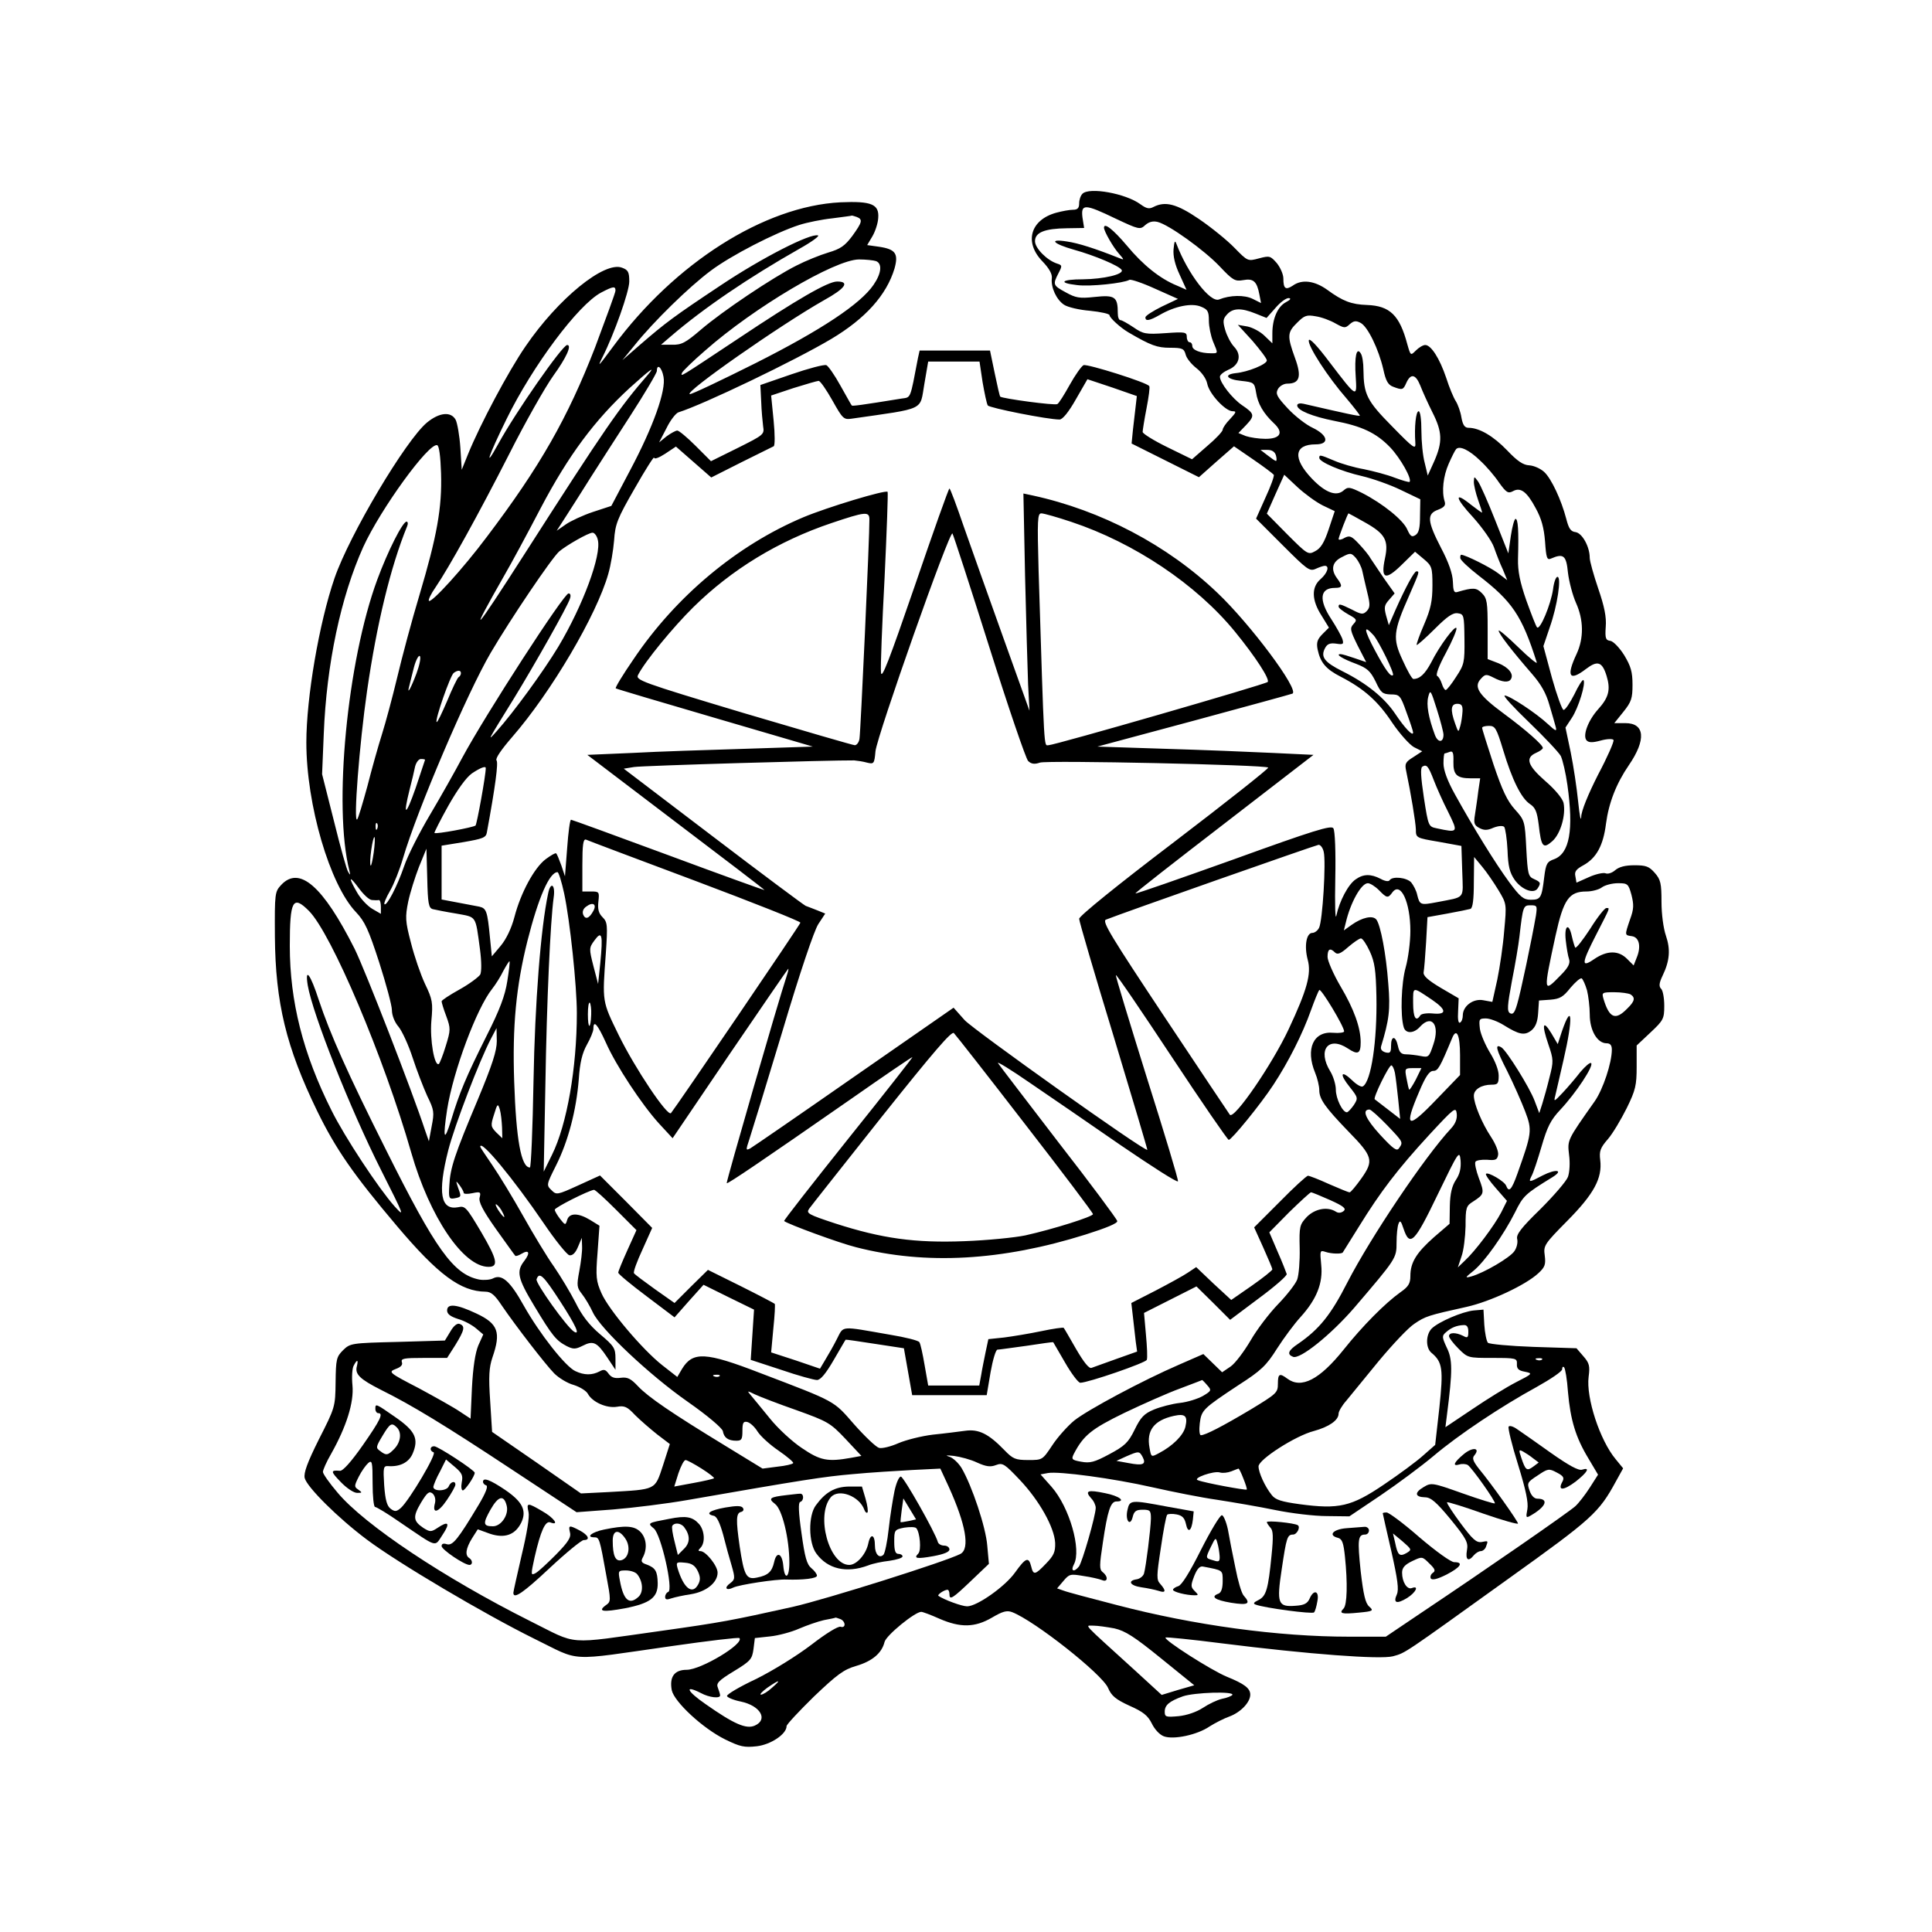 <?xml version="1.0" standalone="no"?>
<!DOCTYPE svg PUBLIC "-//W3C//DTD SVG 20010904//EN"
 "http://www.w3.org/TR/2001/REC-SVG-20010904/DTD/svg10.dtd">
<svg version="1.0" xmlns="http://www.w3.org/2000/svg"
 width="700pt" height="700pt" viewBox="0 0 700 700"
 preserveAspectRatio="xMidYMid meet">
<g transform="translate(0,700) scale(0.1,-0.1)"
fill="#000000" stroke="none">
<path d="M3922 6298 c-7 -7 -12 -22 -12 -35 0 -17 -6 -23 -22 -23 -13 0 -40
-5 -62 -11 -93 -26 -116 -107 -49 -176 24 -25 36 -46 34 -61 -4 -34 17 -78 44
-96 13 -9 56 -19 94 -22 39 -4 71 -11 71 -16 0 -9 39 -45 68 -62 82 -48 105
-56 151 -56 45 0 51 -3 57 -25 3 -13 21 -35 39 -49 19 -15 35 -37 39 -56 7
-37 66 -100 92 -100 15 0 13 -4 -9 -28 -15 -15 -27 -33 -27 -39 0 -6 -25 -33
-56 -59 l-55 -48 -90 44 c-49 24 -89 49 -89 55 0 5 6 44 14 85 8 41 13 78 10
81 -7 13 -224 81 -238 76 -7 -3 -30 -35 -50 -71 -20 -36 -40 -68 -45 -70 -9
-6 -200 20 -207 27 -2 2 -11 41 -20 85 l-17 82 -128 0 -127 0 -6 -27 c-29
-152 -25 -142 -59 -147 -148 -24 -179 -28 -181 -25 -2 2 -20 35 -41 72 -21 38
-44 71 -51 74 -8 3 -65 -12 -126 -33 l-113 -39 3 -60 c1 -33 5 -73 7 -90 5
-29 2 -31 -92 -78 l-97 -48 -56 56 c-30 30 -60 55 -66 55 -6 0 -24 -10 -39
-21 l-27 -22 27 52 c14 29 34 54 43 57 90 28 423 188 554 266 124 74 200 159
229 255 15 54 4 70 -56 79 l-43 6 19 32 c10 17 20 47 21 66 4 50 -24 62 -137
57 -276 -14 -600 -220 -823 -522 -54 -73 -59 -79 -39 -39 42 83 97 238 97 274
0 34 -4 42 -26 50 -64 25 -232 -112 -350 -285 -62 -90 -164 -282 -208 -390
l-23 -57 -5 80 c-3 44 -11 89 -17 101 -17 31 -59 27 -104 -10 -77 -64 -281
-407 -335 -564 -56 -163 -102 -433 -102 -595 0 -226 85 -516 180 -615 32 -34
45 -62 84 -182 25 -78 46 -156 46 -173 0 -19 10 -44 24 -60 13 -16 36 -66 51
-112 15 -46 39 -108 53 -139 25 -51 26 -59 16 -110 l-10 -54 -14 40 c-47 143
-217 580 -255 657 -115 228 -200 302 -266 232 -23 -25 -24 -29 -23 -187 2
-241 41 -401 153 -632 68 -139 131 -230 290 -418 149 -176 230 -236 320 -237
20 0 34 -12 59 -50 52 -76 157 -212 190 -246 16 -16 48 -36 71 -42 22 -7 45
-21 51 -32 16 -30 68 -53 105 -47 28 5 38 0 66 -30 19 -19 55 -50 80 -70 l46
-35 -25 -78 c-30 -90 -22 -86 -197 -96 l-100 -5 -161 112 -161 111 -7 112 c-6
89 -4 121 8 157 32 92 21 123 -58 160 -72 34 -106 37 -106 11 0 -13 12 -22 40
-31 22 -6 51 -22 65 -34 l26 -22 -18 -40 c-11 -27 -19 -77 -23 -153 l-5 -112
-38 25 c-20 14 -88 52 -149 85 -110 57 -112 59 -84 70 19 7 26 15 22 25 -4 13
8 15 79 15 l85 0 30 47 c33 54 36 68 16 76 -9 4 -22 -6 -34 -27 l-20 -33 -171
-5 c-169 -4 -172 -5 -198 -30 -24 -24 -26 -33 -27 -116 -1 -89 -2 -92 -60
-206 -43 -86 -56 -123 -52 -141 8 -33 122 -146 225 -223 113 -85 426 -270 606
-359 174 -85 113 -82 499 -27 132 19 242 32 245 29 19 -20 -139 -115 -191
-115 -45 0 -63 -26 -54 -74 9 -42 112 -138 193 -178 55 -27 70 -30 115 -25 51
6 108 44 108 73 0 6 45 54 99 107 84 80 108 98 153 111 58 17 93 46 103 87 6
24 110 109 133 109 5 0 35 -11 66 -25 76 -33 128 -32 190 4 39 23 54 27 73 20
81 -31 327 -225 348 -275 12 -28 27 -41 77 -64 50 -22 67 -36 81 -64 10 -21
28 -41 44 -47 35 -13 121 5 166 36 19 12 52 29 72 36 40 15 75 51 75 79 0 23
-21 39 -85 65 -56 23 -230 134 -222 142 3 2 94 -7 203 -21 318 -40 575 -59
621 -47 47 13 34 5 417 280 306 219 329 240 391 354 l26 47 -27 33 c-57 68
-108 223 -98 299 5 38 3 49 -19 74 l-25 29 -156 5 c-85 3 -160 10 -165 15 -5
6 -11 35 -13 65 l-3 55 -35 -3 c-41 -4 -128 -41 -153 -66 -21 -22 -22 -69 -1
-87 41 -34 44 -59 29 -201 l-15 -133 -43 -38 c-23 -21 -88 -69 -143 -106 -118
-80 -163 -90 -305 -71 -66 9 -88 16 -101 33 -25 31 -48 82 -48 104 0 25 134
111 200 128 55 15 90 39 90 63 0 8 12 29 28 47 15 18 68 83 117 143 50 60 108
122 130 136 40 27 49 30 189 61 85 19 214 79 260 122 24 22 27 32 23 64 -5 36
-2 41 82 126 96 97 127 154 119 220 -4 32 0 44 28 76 18 21 48 72 68 112 32
65 36 83 36 150 l0 77 50 47 c47 44 50 50 50 97 0 28 -5 55 -11 61 -9 9 -8 21
5 48 26 54 29 95 12 145 -9 26 -16 78 -16 122 0 67 -3 81 -24 105 -21 24 -32
28 -74 28 -34 0 -56 -6 -70 -18 -10 -9 -26 -15 -35 -11 -8 3 -36 -3 -60 -14
l-45 -20 -4 23 c-4 17 3 26 29 40 47 26 72 71 82 151 10 75 37 145 83 212 63
92 58 152 -13 152 l-40 0 33 41 c29 36 33 49 33 98 0 47 -6 67 -30 107 -17 27
-39 50 -50 52 -17 2 -20 9 -17 51 3 35 -5 74 -27 138 -17 50 -31 100 -31 112
0 40 -27 89 -51 93 -18 2 -25 13 -34 48 -18 69 -54 146 -80 170 -13 12 -37 23
-54 24 -22 1 -43 15 -80 54 -50 52 -101 82 -140 82 -14 0 -21 10 -26 38 -3 20
-13 47 -20 58 -8 12 -24 50 -35 85 -24 71 -55 119 -76 119 -8 0 -23 -9 -34
-20 -19 -19 -19 -19 -31 23 -28 105 -63 139 -146 142 -57 2 -88 14 -144 55
-46 33 -92 39 -125 15 -26 -17 -34 -11 -34 26 0 15 -11 40 -24 56 -23 26 -26
27 -64 17 -41 -11 -41 -11 -89 38 -26 27 -84 74 -128 104 -82 56 -123 66 -166
44 -15 -8 -25 -6 -47 10 -53 39 -185 63 -210 38z m120 -90 c85 -40 89 -41 108
-23 13 11 27 15 44 11 41 -10 169 -102 225 -161 48 -51 56 -55 85 -50 37 7 50
-4 59 -52 l6 -31 -30 15 c-30 15 -82 14 -122 -2 -32 -13 -113 93 -154 200 -6
16 -8 12 -11 -18 -2 -25 5 -56 22 -92 l25 -55 -34 15 c-62 25 -124 75 -182
145 -50 59 -83 85 -83 65 0 -13 34 -72 54 -94 20 -23 20 -24 1 -16 -88 35
-148 54 -189 60 -68 11 -52 -8 26 -30 75 -21 163 -58 172 -73 9 -16 -65 -33
-140 -34 -79 0 -92 -13 -21 -21 48 -6 168 7 189 19 5 3 47 -11 93 -32 l83 -37
-59 -28 c-32 -16 -59 -33 -59 -39 0 -15 15 -12 52 9 55 32 116 44 149 30 25
-10 29 -17 29 -51 0 -21 7 -55 15 -75 19 -45 19 -43 -7 -43 -39 0 -68 12 -68
26 0 8 -4 14 -10 14 -5 0 -10 9 -10 19 0 18 -6 19 -77 14 -72 -5 -81 -3 -116
21 -21 14 -42 26 -47 26 -6 0 -10 11 -10 25 0 60 -10 67 -85 59 -54 -6 -68 -3
-104 17 -46 25 -47 28 -26 69 14 27 14 29 -5 35 -37 12 -80 56 -80 81 0 32 35
46 116 47 l62 1 -6 38 c-6 50 8 50 120 -4z m-938 6 c23 -9 20 -19 -16 -69 -27
-36 -43 -47 -87 -60 -30 -9 -82 -30 -115 -47 -86 -43 -269 -166 -346 -232 -56
-48 -71 -56 -105 -55 l-40 0 35 30 c120 103 282 213 467 318 43 24 73 46 67
48 -27 9 -203 -81 -350 -179 -173 -115 -201 -136 -296 -218 l-63 -55 45 55
c68 85 197 211 275 269 73 55 234 138 321 166 28 9 82 20 120 24 38 5 70 9 71
10 1 0 8 -2 17 -5z m70 -160 c23 -9 20 -44 -9 -86 -47 -69 -188 -163 -428
-284 -126 -63 -233 -114 -238 -112 -20 7 326 249 486 340 78 43 95 68 48 68
-33 0 -143 -63 -363 -210 -211 -140 -204 -136 -199 -121 2 6 40 43 84 81 177
156 469 329 557 330 25 0 53 -3 62 -6z m-944 -107 c0 -7 -34 -99 -74 -206 -99
-255 -199 -431 -392 -686 -86 -115 -201 -241 -210 -232 -3 3 7 25 24 49 49 72
156 265 267 483 58 115 130 242 160 284 47 65 68 111 50 111 -17 0 -188 -245
-250 -359 -54 -98 -35 -42 30 90 95 194 260 415 343 459 44 23 52 24 52 7z
m2429 -42 c-30 -16 -49 -60 -49 -113 l0 -36 -28 27 c-15 15 -43 30 -62 34
l-35 6 53 -58 c28 -33 52 -64 52 -71 0 -14 -69 -42 -113 -46 -45 -5 -32 -23
20 -28 46 -5 48 -6 54 -42 6 -41 27 -76 64 -111 37 -34 25 -57 -30 -57 -24 0
-56 5 -71 10 l-27 11 28 29 c32 34 31 41 -15 72 -35 24 -80 81 -80 103 0 7 14
18 30 25 41 17 50 54 21 84 -12 13 -26 40 -32 61 -9 31 -8 40 7 56 21 23 51
24 103 3 l40 -16 32 36 c17 20 38 36 48 36 10 -1 7 -6 -10 -15z m180 -77 c31
-17 35 -18 51 -3 15 13 23 14 40 5 26 -14 65 -95 82 -168 9 -42 17 -56 35 -63
34 -13 37 -12 48 13 16 36 34 33 51 -9 8 -21 28 -65 44 -97 36 -71 37 -107 7
-176 l-24 -53 -11 46 c-7 25 -12 78 -12 116 0 41 -4 71 -10 71 -10 0 -16 -57
-12 -114 2 -26 -5 -22 -84 59 -92 93 -103 116 -104 205 0 25 -4 52 -10 60 -15
24 -23 -12 -18 -85 5 -78 5 -78 -95 53 -45 60 -73 89 -75 79 -4 -20 68 -132
137 -211 28 -33 49 -61 48 -62 -2 -3 -48 7 -204 43 -13 3 -23 1 -23 -6 0 -18
55 -40 135 -56 99 -19 151 -43 202 -96 37 -39 80 -115 70 -125 -2 -2 -26 5
-53 15 -28 11 -78 24 -112 31 -35 6 -83 20 -108 31 -52 22 -54 22 -54 10 0
-15 80 -49 155 -66 38 -9 101 -31 140 -50 l71 -34 -1 -59 c0 -45 -4 -63 -17
-71 -13 -8 -18 -4 -29 20 -14 34 -88 94 -164 133 -45 22 -51 23 -67 9 -26 -23
-66 -8 -114 42 -71 74 -66 125 13 125 51 0 45 33 -11 60 -24 11 -65 43 -90 70
-40 43 -45 53 -36 70 6 11 21 20 34 20 45 0 53 25 28 93 -29 80 -28 93 8 128
26 26 34 29 67 23 21 -3 53 -15 72 -26z m-1279 -212 c7 -40 15 -79 19 -85 6
-9 217 -51 260 -51 11 0 33 27 59 73 l42 73 90 -30 89 -31 -4 -35 c-2 -19 -7
-58 -10 -86 l-5 -51 122 -61 122 -61 63 56 64 56 70 -48 c38 -26 71 -51 74
-55 3 -4 -11 -42 -30 -83 l-34 -76 96 -96 c89 -89 98 -96 120 -86 13 6 28 11
33 11 18 0 10 -26 -15 -48 -34 -29 -33 -76 3 -132 l27 -44 -23 -23 c-19 -19
-23 -31 -18 -56 10 -47 29 -71 84 -99 85 -44 135 -89 186 -166 27 -40 63 -80
79 -89 l30 -15 -32 -21 c-29 -18 -32 -24 -26 -51 17 -81 34 -184 35 -211 0
-31 1 -31 83 -45 l82 -15 3 -92 c3 -104 14 -91 -93 -112 -58 -11 -61 -10 -70
26 -3 16 -14 36 -22 46 -17 18 -68 23 -78 8 -3 -6 -17 -4 -33 5 -35 18 -62 18
-90 -2 -27 -18 -59 -79 -70 -131 -4 -20 -6 38 -4 133 2 97 -1 175 -7 183 -7
12 -72 -8 -362 -113 -193 -69 -353 -125 -355 -123 -2 2 143 115 321 252 l324
250 -147 7 c-81 4 -257 11 -391 15 l-245 8 350 94 c192 52 353 96 357 98 25
14 -153 252 -272 365 -181 173 -421 299 -670 353 l-33 7 6 -298 c4 -165 9
-342 11 -394 l5 -95 -95 265 c-52 146 -117 327 -143 402 -26 76 -49 138 -52
138 -3 0 -59 -158 -125 -351 -95 -276 -121 -343 -123 -315 -2 20 4 174 13 342
8 169 13 309 11 312 -8 8 -219 -56 -305 -92 -240 -101 -462 -286 -616 -515
-38 -55 -67 -103 -64 -105 2 -2 164 -50 359 -107 l355 -104 -245 -8 c-135 -4
-319 -10 -409 -15 l-163 -7 321 -244 c177 -134 321 -244 321 -246 0 -1 -156
55 -347 126 -192 71 -351 129 -354 129 -4 0 -10 -46 -14 -102 l-8 -103 -13 39
c-8 22 -16 42 -19 44 -2 3 -19 -7 -38 -21 -41 -31 -90 -121 -113 -209 -11 -42
-30 -81 -50 -105 l-32 -38 -7 70 c-9 94 -13 104 -38 110 -12 2 -48 9 -79 15
l-58 11 0 98 0 97 80 13 c69 12 81 16 84 35 31 168 42 253 35 261 -5 7 18 40
57 85 141 162 306 442 348 591 9 31 18 85 21 121 4 59 11 78 75 189 38 67 70
117 70 111 0 -7 17 -1 40 14 l39 26 64 -56 64 -56 109 55 c60 30 113 56 117
58 5 1 5 43 0 93 l-9 91 81 27 c45 14 86 26 91 26 6 0 28 -32 50 -71 37 -66
41 -70 69 -66 272 39 247 28 264 125 l14 82 93 0 93 0 11 -74z m-1156 19 c10
-49 -37 -181 -121 -339 l-68 -129 -67 -22 c-36 -12 -81 -33 -98 -45 l-33 -23
38 59 c21 32 59 93 85 134 26 41 91 142 144 224 53 82 96 155 96 162 0 28 18
13 24 -21z m-56 8 c-104 -120 -154 -192 -446 -648 -189 -295 -210 -317 -72
-75 21 36 79 143 129 239 101 192 196 319 322 435 72 65 97 84 67 49z m-750
-357 c4 -126 -15 -229 -78 -441 -28 -93 -64 -228 -81 -300 -17 -71 -42 -164
-55 -205 -13 -41 -37 -126 -53 -189 -17 -62 -33 -116 -37 -120 -14 -13 8 272
36 466 35 242 85 449 145 596 4 9 3 17 -2 17 -14 0 -68 -107 -106 -210 -109
-295 -160 -823 -101 -1055 4 -16 3 -17 -4 -5 -6 8 -29 92 -52 185 l-43 170 6
145 c10 255 62 498 143 678 63 138 238 379 268 369 7 -2 12 -40 14 -101z
m3765 45 c22 -20 52 -55 68 -79 26 -36 33 -41 50 -32 28 16 51 -1 83 -61 21
-38 30 -71 34 -121 4 -59 7 -68 21 -62 46 20 56 12 62 -51 4 -33 17 -82 29
-109 28 -62 29 -128 2 -186 -38 -81 -26 -100 34 -54 42 32 59 27 75 -25 15
-49 8 -78 -30 -120 -38 -42 -58 -98 -42 -114 8 -8 22 -8 51 0 22 6 43 7 46 2
3 -5 -22 -62 -56 -126 -36 -71 -61 -132 -61 -153 -1 -19 -6 6 -11 55 -5 50
-17 130 -27 179 l-19 90 23 35 c24 36 52 127 42 137 -3 3 -18 -20 -33 -52 -16
-31 -33 -57 -39 -56 -5 0 -24 52 -42 116 l-31 115 23 68 c28 79 43 183 28 183
-6 0 -13 -20 -16 -45 -8 -55 -47 -149 -58 -138 -4 4 -21 48 -39 98 -23 66 -31
106 -30 150 3 105 0 145 -9 145 -4 0 -12 -28 -17 -62 l-9 -63 -48 121 c-26 66
-54 129 -62 140 -14 19 -14 19 -15 -2 0 -12 7 -41 15 -64 8 -23 15 -44 15 -47
0 -2 -18 11 -40 28 -63 51 -59 26 8 -46 33 -37 67 -85 75 -108 8 -23 22 -59
32 -80 l16 -39 -33 25 c-27 21 -119 67 -134 67 -2 0 -4 -6 -3 -12 0 -7 30 -35
66 -63 122 -94 157 -145 211 -315 3 -8 -27 16 -67 55 -39 38 -71 65 -71 60 0
-11 49 -74 121 -157 33 -38 51 -70 63 -113 10 -33 20 -69 23 -80 4 -16 -1 -14
-28 11 -44 41 -140 104 -157 104 -8 0 32 -43 88 -97 55 -53 107 -108 115 -122
7 -15 18 -62 24 -105 23 -163 8 -248 -48 -269 -26 -9 -30 -17 -36 -65 -9 -76
-13 -82 -49 -82 -26 0 -38 10 -78 64 -50 68 -129 196 -196 317 -28 50 -42 89
-42 113 0 20 2 36 4 36 2 0 11 3 19 6 11 4 14 -4 13 -36 -1 -47 12 -60 63 -60
l34 0 -7 -47 c-3 -27 -9 -64 -12 -85 -5 -30 -3 -38 16 -48 17 -9 29 -9 51 1
18 7 34 8 39 3 4 -5 10 -43 12 -84 2 -59 8 -82 26 -108 26 -36 69 -52 83 -31
13 20 11 23 -13 34 -21 9 -23 18 -28 111 -5 99 -6 102 -41 141 -28 31 -46 69
-78 164 -22 68 -41 127 -41 132 0 4 11 7 25 7 22 0 27 -8 51 -87 33 -110 66
-175 97 -196 20 -13 26 -28 32 -75 9 -81 16 -89 49 -60 30 26 50 95 41 139 -4
16 -30 48 -66 79 -64 56 -74 84 -34 102 14 6 25 14 25 18 0 11 -61 65 -141
124 -91 67 -111 97 -84 126 16 18 20 18 46 5 32 -17 55 -19 63 -6 12 18 -8 43
-45 58 l-39 15 0 109 c0 97 -2 111 -21 130 -20 20 -31 21 -89 4 -12 -4 -15 5
-16 38 -1 28 -15 69 -43 122 -50 97 -52 123 -11 138 23 9 29 16 24 31 -11 35
-5 91 15 136 11 25 23 49 27 53 13 13 48 -4 87 -42z m-740 19 c3 -11 3 -20 0
-20 -3 0 -16 9 -30 20 l-26 20 25 0 c17 0 27 -7 31 -20z m169 -181 l44 -21
-22 -66 c-16 -48 -29 -69 -49 -79 -25 -14 -28 -12 -101 61 l-74 75 31 70 32
71 48 -45 c26 -24 67 -54 91 -66z m-1642 -51 c1 -55 -32 -775 -36 -795 -2 -13
-10 -23 -17 -23 -6 0 -188 53 -404 117 -373 112 -391 119 -381 138 25 49 127
173 200 245 139 137 308 240 501 305 122 41 137 43 137 13z m732 -9 c228 -76
452 -226 592 -397 76 -93 128 -174 119 -183 -10 -9 -772 -229 -794 -229 -17 0
-15 -40 -36 633 -5 185 -4 207 10 207 9 0 58 -14 109 -31z m1064 -2 c73 -41
86 -65 72 -130 -16 -75 1 -82 61 -23 l48 47 31 -26 c30 -25 32 -31 32 -96 0
-56 -6 -85 -30 -141 -17 -39 -29 -73 -27 -75 2 -1 31 24 65 58 45 45 66 60 84
57 22 -3 23 -7 24 -93 1 -85 -1 -93 -30 -137 -17 -27 -34 -48 -38 -48 -4 0
-10 10 -14 23 -4 12 -11 25 -17 28 -6 4 7 38 32 84 23 43 40 83 38 89 -4 13
-61 -63 -92 -125 -22 -41 -41 -59 -64 -59 -5 0 -22 30 -39 68 -37 79 -34 104
24 235 37 85 38 87 26 87 -8 0 -40 -59 -76 -140 l-24 -55 -10 35 c-8 30 -6 38
11 57 l20 23 -39 55 c-21 31 -43 64 -49 73 -5 10 -24 33 -41 51 -27 29 -34 32
-53 22 -11 -7 -21 -8 -21 -4 0 7 33 93 36 93 1 0 28 -15 60 -33z m-1362 -450
c69 -219 133 -406 141 -414 11 -11 23 -13 43 -6 28 9 817 -8 827 -18 3 -3
-150 -124 -340 -269 -204 -155 -345 -269 -345 -279 0 -9 56 -200 125 -426 68
-225 123 -410 122 -411 -8 -8 -630 435 -662 470 l-40 45 -360 -250 c-198 -138
-368 -255 -377 -260 -16 -8 -16 -6 -3 33 8 24 62 200 120 392 64 215 115 365
130 388 l25 38 -27 11 c-16 6 -35 14 -44 17 -8 4 -160 117 -337 252 l-322 245
37 6 c30 5 719 25 798 24 11 -1 32 -4 46 -8 25 -6 27 -5 31 41 6 57 270 805
279 789 4 -7 64 -191 133 -410z m-1418 387 c14 -55 -54 -238 -143 -387 -55
-91 -163 -239 -224 -307 -35 -39 -35 -39 64 121 74 121 194 333 202 360 4 11
2 19 -5 19 -17 0 -301 -439 -385 -595 -26 -49 -79 -143 -117 -207 -38 -64 -81
-148 -94 -187 -25 -73 -63 -145 -71 -137 -3 2 6 24 20 48 14 24 35 77 47 118
51 174 233 600 318 745 73 124 220 342 248 367 26 22 106 68 121 68 7 0 16
-12 19 -26z m2770 -113 c3 -14 11 -49 18 -78 11 -44 10 -54 -2 -67 -13 -13
-19 -13 -53 5 -43 21 -49 23 -49 11 0 -5 16 -17 35 -28 31 -17 33 -20 19 -35
-14 -15 -12 -23 15 -78 l31 -60 -41 14 c-23 8 -46 15 -52 15 -20 0 7 -17 56
-35 41 -16 52 -26 71 -64 19 -41 25 -46 55 -47 32 0 35 -3 57 -65 13 -35 24
-68 24 -73 0 -16 -31 17 -65 68 -39 58 -103 110 -191 154 -66 33 -80 52 -63
84 8 15 18 19 40 16 26 -4 28 -2 23 16 -4 12 -22 44 -40 72 -47 71 -42 114 13
114 27 0 28 7 8 34 -25 33 -18 61 18 78 30 16 33 15 50 -4 9 -11 20 -32 23
-47z m41 -233 c19 -22 76 -138 70 -144 -8 -8 -27 18 -65 89 -41 77 -43 97 -5
55z m-3468 -138 c-21 -56 -36 -81 -26 -45 3 11 10 42 17 68 7 26 17 44 21 40
5 -5 -1 -33 -12 -63z m161 1 c0 -6 -4 -12 -9 -15 -4 -3 -23 -42 -41 -86 -19
-44 -35 -78 -38 -76 -7 7 50 170 62 178 15 11 26 10 26 -1z m3560 -223 c0 -29
-20 -30 -31 -1 -23 62 -32 110 -24 139 7 27 9 24 31 -46 13 -41 24 -83 24 -92z
m69 85 c-1 -16 -4 -39 -8 -53 -7 -25 -7 -25 -19 9 -18 50 -15 71 8 71 15 0 20
-6 19 -27z m-3759 -176 c0 -1 -16 -47 -34 -102 -36 -103 -47 -106 -22 -6 8 31
17 68 20 84 4 15 13 27 21 27 8 0 15 -1 15 -3z m3655 -74 c10 -26 33 -78 52
-115 37 -75 37 -76 -42 -59 -29 6 -30 7 -46 111 -11 73 -13 107 -6 112 16 10
22 3 42 -49z m-3435 44 c0 -27 -32 -202 -37 -208 -9 -7 -143 -32 -149 -27 -1
2 21 46 50 98 34 60 65 103 86 118 30 20 50 28 50 19z m-393 -219 c-3 -8 -6
-5 -6 6 -1 11 2 17 5 13 3 -3 4 -12 1 -19z m-13 -87 c-4 -28 -9 -50 -11 -47
-3 3 -2 28 2 56 4 28 9 49 12 47 2 -3 1 -28 -3 -56z m1164 -102 c210 -79 382
-147 382 -152 0 -6 -452 -670 -469 -690 -13 -13 -130 162 -189 282 -61 125
-60 119 -47 297 7 103 6 113 -12 131 -14 14 -18 29 -15 56 4 36 3 37 -27 37
l-31 0 0 96 c0 73 3 95 13 92 6 -3 184 -70 395 -149z m2278 105 c9 -35 -4
-252 -17 -276 -5 -10 -16 -18 -24 -18 -22 0 -30 -48 -17 -97 14 -51 -2 -109
-69 -252 -59 -126 -197 -328 -213 -310 -2 2 -107 160 -235 352 -196 295 -229
349 -214 355 57 23 760 270 770 271 7 1 16 -11 19 -25z m-3228 -208 c9 -2 47
-10 85 -16 75 -14 69 -4 86 -129 6 -46 6 -81 1 -92 -6 -9 -39 -34 -75 -54 -36
-20 -65 -39 -65 -43 0 -4 7 -28 17 -54 16 -44 16 -50 -2 -108 -10 -33 -22 -63
-25 -65 -16 -10 -33 88 -27 157 6 65 4 77 -23 133 -16 34 -39 101 -51 149 -21
79 -21 94 -10 149 7 33 25 90 39 126 l27 66 3 -107 c2 -91 5 -108 20 -112z
m3861 69 c30 -50 30 -50 21 -147 -4 -53 -16 -133 -25 -177 l-18 -81 -33 6
c-36 7 -74 -21 -74 -55 0 -11 -4 -23 -10 -26 -6 -4 -9 12 -7 41 l2 47 -65 38
c-47 28 -64 44 -62 56 2 10 6 59 9 109 l5 91 72 13 c39 7 77 15 84 17 8 4 12
33 12 97 l1 91 29 -35 c16 -19 42 -57 59 -85z m-3385 -12 c21 -98 46 -334 46
-434 0 -198 -36 -404 -90 -513 l-30 -61 6 315 c5 305 18 590 30 678 7 47 -11
60 -20 15 -27 -127 -48 -397 -53 -680 -3 -172 -9 -313 -13 -313 -32 0 -50 102
-57 311 -7 201 7 346 48 510 40 158 80 249 109 249 4 0 15 -35 24 -77z m-696
-24 c9 -1 20 -1 25 0 4 0 7 -11 7 -25 l0 -25 -31 18 c-17 10 -42 36 -55 59
-33 57 -30 65 6 16 17 -23 38 -43 48 -43z m3648 36 c29 -30 33 -30 49 -8 30
40 65 -36 65 -140 0 -40 -8 -100 -17 -132 -16 -57 -20 -175 -7 -217 7 -24 37
-23 59 2 43 47 73 6 48 -65 -15 -45 -17 -47 -46 -41 -16 3 -40 6 -52 6 -18 0
-25 7 -30 30 -8 38 -25 39 -25 1 0 -24 -3 -28 -20 -24 -13 4 -19 11 -16 22 29
95 34 133 26 227 -8 109 -28 212 -43 232 -13 17 -52 8 -90 -19 l-28 -20 7 28
c17 73 56 143 80 143 8 0 26 -11 40 -25z m915 -17 c9 -36 9 -51 -5 -89 -20
-59 -20 -57 7 -61 26 -4 34 -37 17 -78 l-11 -28 -24 24 c-31 31 -72 31 -119
-1 -48 -33 -47 -17 9 92 50 98 49 93 35 93 -6 0 -33 -34 -59 -76 -27 -41 -51
-72 -54 -67 -2 4 -8 23 -12 41 -11 51 -28 39 -22 -15 3 -27 8 -57 12 -68 5
-15 -3 -31 -30 -58 -64 -66 -64 -65 -19 143 29 132 49 160 112 160 20 0 46 7
56 15 11 8 37 15 58 15 35 0 38 -2 49 -42z m-4792 -58 c82 -82 272 -531 371
-876 67 -234 189 -414 280 -414 37 0 32 26 -26 125 -54 91 -59 97 -84 91 -64
-12 -75 52 -36 206 23 90 113 325 155 405 l20 38 1 -47 c0 -35 -16 -85 -68
-210 -85 -202 -101 -250 -104 -313 -3 -45 -1 -50 17 -47 27 5 27 5 15 38 -9
27 -9 28 5 10 8 -11 15 -23 15 -28 0 -4 14 -5 32 -1 28 6 31 4 26 -15 -5 -16
11 -47 59 -115 36 -50 67 -94 70 -97 2 -2 12 1 22 7 28 17 33 4 11 -25 -30
-38 -25 -63 36 -164 65 -108 79 -125 117 -145 24 -12 32 -12 58 1 39 20 52 13
89 -42 l30 -45 0 41 c0 37 -5 45 -56 88 -39 33 -66 68 -89 115 -19 37 -54 95
-78 130 -25 35 -75 118 -112 184 -37 66 -87 148 -111 183 -24 35 -44 65 -44
67 0 30 121 -117 230 -277 42 -62 84 -114 93 -116 11 -2 22 8 31 30 l14 33 1
-31 c1 -17 -4 -57 -10 -89 -10 -53 -9 -60 10 -84 11 -14 29 -44 39 -66 28 -60
205 -227 344 -324 73 -51 124 -95 127 -106 4 -24 19 -35 49 -35 19 0 22 5 22
36 0 28 3 35 17 32 10 -2 27 -17 38 -35 11 -17 45 -48 76 -69 32 -22 55 -42
53 -45 -2 -4 -28 -10 -57 -13 l-54 -7 -134 82 c-197 120 -280 177 -317 216
-27 29 -39 34 -63 31 -22 -3 -34 1 -44 15 -11 15 -17 17 -33 8 -27 -14 -55
-14 -87 1 -36 16 -130 136 -187 237 -50 90 -80 116 -112 99 -10 -5 -32 -7 -50
-4 -93 19 -157 108 -338 471 -139 277 -202 419 -243 542 -30 93 -51 121 -40
53 18 -105 153 -446 266 -670 84 -167 87 -173 48 -130 -57 64 -180 250 -228
347 -103 205 -151 395 -151 596 0 165 11 185 69 127z m1031 0 c-15 -28 -29
-33 -37 -14 -4 11 0 22 12 30 23 17 38 8 25 -16z m3415 -17 c-15 -87 -56 -282
-68 -321 -9 -31 -15 -39 -26 -33 -11 7 -10 26 7 117 12 60 24 132 27 159 13
113 14 115 41 115 23 0 24 -2 19 -37z m-3390 -172 l-8 -76 -17 65 c-16 63 -16
66 4 93 27 37 31 21 21 -82z m2788 42 c18 -39 22 -69 24 -163 3 -162 -19 -308
-49 -326 -5 -4 -23 6 -39 22 -41 39 -47 23 -9 -24 31 -39 31 -41 15 -66 -10
-14 -21 -26 -25 -26 -16 0 -40 50 -40 82 0 18 -9 48 -20 66 -48 78 -7 130 64
83 36 -24 46 -19 46 23 0 52 -24 120 -74 204 -25 43 -46 91 -46 105 0 29 9 34
27 16 9 -9 21 -4 48 20 20 17 40 31 46 31 6 0 20 -21 32 -47z m-3125 -108 c-8
-52 -27 -103 -75 -198 -75 -150 -98 -205 -129 -307 -25 -81 -30 -65 -14 40 22
139 107 367 163 437 12 15 31 45 41 66 11 20 21 36 22 34 2 -2 -2 -34 -8 -72z
m1012 18 c-30 -90 -220 -747 -217 -750 4 -3 125 79 450 305 120 84 220 152
223 152 2 0 -102 -133 -232 -295 -130 -163 -235 -297 -233 -299 13 -11 200
-80 261 -95 252 -65 529 -49 831 46 76 24 117 41 115 49 -2 8 -97 136 -213
285 -115 150 -214 279 -219 287 -5 8 47 -24 115 -71 68 -46 216 -148 329 -226
113 -77 206 -137 208 -131 2 5 -49 174 -113 376 -63 202 -114 369 -112 371 3
2 94 -132 203 -297 109 -165 202 -300 206 -300 10 0 115 128 162 200 54 82
106 185 136 270 13 36 26 68 30 73 6 7 90 -132 90 -150 0 -4 -18 -7 -39 -5
-72 7 -102 -58 -66 -145 8 -19 15 -48 15 -63 0 -32 21 -62 106 -150 88 -90 92
-105 47 -169 -20 -28 -39 -51 -43 -51 -5 0 -38 14 -75 30 -37 17 -71 30 -76
30 -5 0 -51 -42 -102 -94 l-93 -93 33 -73 c18 -40 33 -76 33 -79 0 -4 -34 -31
-74 -59 l-75 -52 -64 59 -63 60 -30 -20 c-16 -11 -69 -40 -117 -65 l-88 -45 6
-52 c3 -28 8 -68 10 -88 l5 -36 -76 -27 c-41 -15 -81 -29 -89 -32 -9 -4 -28
20 -56 68 -23 40 -43 75 -45 77 -2 2 -39 -3 -81 -12 -43 -9 -104 -19 -135 -23
l-57 -6 -10 -47 c-5 -25 -13 -63 -16 -83 l-7 -38 -93 0 -92 0 -13 74 c-7 41
-15 78 -19 83 -3 6 -51 18 -106 27 -184 32 -167 34 -193 -16 -12 -24 -31 -57
-42 -75 l-19 -32 -88 30 -89 29 8 87 c5 47 7 87 5 89 -2 2 -57 31 -123 64
l-119 59 -61 -60 -60 -60 -71 50 c-39 28 -74 54 -76 58 -3 5 11 43 31 86 l35
78 -94 95 -95 95 -79 -36 c-77 -35 -79 -35 -97 -17 -19 18 -18 20 17 90 44 88
73 199 82 311 4 62 13 96 29 125 13 23 24 49 24 59 0 33 15 16 45 -50 37 -84
131 -226 193 -294 l49 -53 208 307 c115 169 210 307 211 307 2 0 -1 -12 -6
-27z m2900 -51 c5 -20 10 -60 10 -88 0 -57 27 -104 61 -104 13 0 19 -7 19 -23
0 -48 -32 -144 -62 -187 -101 -143 -99 -140 -93 -194 4 -29 2 -63 -4 -80 -6
-16 -51 -68 -100 -117 -70 -68 -88 -92 -84 -108 3 -12 -1 -31 -10 -44 -15 -23
-110 -79 -157 -92 -23 -6 -22 -4 8 20 41 33 110 131 151 212 30 61 37 67 136
128 42 26 13 31 -36 6 -49 -26 -52 -26 -40 -2 6 10 22 58 36 106 21 72 33 97
69 135 56 60 121 158 111 168 -4 4 -21 -11 -39 -32 -17 -22 -46 -56 -64 -75
-31 -33 -33 -34 -27 -11 3 14 17 72 30 130 35 151 32 213 -6 103 l-15 -46 -23
39 c-31 51 -36 33 -11 -40 19 -55 19 -62 4 -120 -8 -33 -20 -76 -26 -95 l-11
-34 -17 45 c-18 48 -101 181 -120 193 -25 15 -20 -6 21 -86 23 -46 52 -112 65
-146 26 -68 24 -79 -28 -225 -21 -59 -31 -70 -41 -44 -6 16 -66 51 -73 43 -3
-3 13 -26 35 -51 l41 -47 -21 -42 c-25 -48 -94 -140 -132 -175 l-25 -24 13 39
c8 21 14 71 15 110 0 68 2 74 28 90 40 26 41 30 20 85 -10 27 -16 54 -12 59 3
5 22 8 42 7 31 -3 37 0 40 18 2 12 -10 41 -26 65 -33 50 -62 120 -62 149 0 23
28 40 64 40 23 0 26 4 26 33 0 20 -13 53 -31 82 -17 28 -34 67 -37 87 -4 36
-3 38 22 38 14 0 43 -11 64 -24 56 -35 76 -39 101 -19 15 13 22 31 24 63 l3
45 42 3 c34 3 46 10 72 43 18 21 36 37 41 34 4 -3 13 -22 19 -43z m-562 -34
c54 -37 55 -55 3 -50 -21 2 -42 -1 -45 -7 -16 -25 -26 -8 -26 45 0 61 -4 60
68 12z m720 19 c18 -12 15 -25 -13 -52 -42 -43 -64 -34 -85 35 -7 24 -6 25 39
25 25 0 52 -4 59 -8z m-3766 -73 c-2 -55 -12 -54 -12 1 0 27 3 45 7 42 3 -4 6
-23 5 -43z m1572 -397 c135 -174 246 -321 246 -326 0 -9 -142 -54 -245 -77
-38 -8 -138 -18 -221 -21 -180 -7 -299 10 -467 64 -100 33 -107 37 -95 54 7
10 126 160 263 333 189 237 253 311 261 303 7 -7 123 -155 258 -330z m1576
250 l0 -72 -84 -87 c-107 -112 -121 -106 -64 27 23 55 37 75 51 75 17 0 24 12
68 118 16 40 29 13 29 -61z m-236 -64 c3 -16 8 -59 12 -97 l7 -70 -44 34 c-24
19 -46 35 -48 37 -7 5 51 123 60 123 4 0 10 -12 13 -27z m76 -24 c-12 -23 -23
-39 -24 -37 -2 1 -6 20 -10 41 -7 36 -6 37 24 37 l30 0 -20 -41z m-3311 -174
l1 -39 -22 21 c-20 21 -21 25 -8 65 12 40 14 41 21 18 4 -14 7 -43 8 -65z
m3438 -4 c-95 -102 -291 -394 -375 -557 -60 -118 -102 -170 -179 -223 -36 -24
-41 -38 -18 -47 25 -10 136 79 221 177 153 179 154 180 154 237 0 28 3 58 7
68 5 14 9 11 18 -17 23 -69 40 -52 124 123 76 157 79 162 83 123 2 -28 -3 -49
-17 -70 -14 -21 -21 -49 -22 -94 l-1 -65 -57 -49 c-63 -56 -85 -91 -85 -140 0
-27 -7 -39 -36 -59 -56 -40 -138 -123 -205 -207 -88 -110 -154 -144 -205 -106
-28 21 -34 18 -34 -19 0 -32 -5 -36 -97 -92 -104 -62 -166 -94 -182 -94 -5 0
-7 19 -4 43 6 48 11 53 141 139 81 52 100 70 139 132 25 39 63 90 85 114 58
64 82 123 75 189 -5 52 -5 54 16 47 21 -7 57 -8 62 -2 1 2 28 45 60 96 76 123
138 205 254 331 90 97 96 102 99 76 2 -18 -4 -36 -21 -54z m-231 12 c59 -62
58 -61 43 -83 -8 -12 -20 -4 -69 49 -52 57 -67 91 -38 91 5 0 34 -26 64 -57z
m-2793 -307 l73 -73 -33 -73 c-18 -40 -33 -76 -33 -81 0 -5 46 -43 102 -85
l102 -77 52 59 53 59 91 -45 92 -45 -6 -91 -6 -91 110 -36 c61 -21 120 -37
130 -37 13 0 32 23 61 73 23 39 42 73 43 73 1 1 48 -6 106 -15 l105 -16 15
-85 15 -85 135 0 135 0 14 83 c8 45 19 82 25 82 6 0 54 7 106 14 52 8 95 14
96 13 1 -1 20 -35 43 -74 23 -40 48 -73 55 -73 28 0 237 72 241 83 3 7 1 48
-3 91 l-7 79 95 48 95 48 61 -60 61 -61 104 78 c57 42 103 82 101 88 -2 6 -16
43 -33 81 l-30 70 72 73 c40 39 76 72 79 72 4 0 35 -13 69 -28 49 -22 60 -31
49 -40 -9 -7 -19 -8 -28 -2 -30 19 -75 11 -105 -19 -26 -28 -28 -34 -26 -114
1 -46 -3 -96 -9 -113 -6 -16 -37 -56 -69 -89 -32 -33 -77 -92 -100 -132 -23
-39 -55 -82 -72 -94 l-31 -21 -34 33 -34 33 -87 -38 c-132 -57 -332 -164 -381
-203 -24 -20 -60 -60 -79 -89 -36 -54 -36 -54 -87 -54 -47 0 -56 4 -87 36 -57
59 -93 77 -142 70 -23 -3 -76 -10 -117 -14 -41 -5 -97 -19 -125 -31 -27 -12
-59 -20 -70 -17 -11 3 -51 41 -90 85 -76 87 -62 80 -340 186 -199 77 -245 79
-284 15 l-17 -29 -55 43 c-71 56 -194 201 -220 261 -19 43 -21 59 -14 146 l7
98 -34 21 c-43 26 -75 26 -83 0 -6 -20 -7 -20 -26 4 -10 13 -19 28 -19 33 0 8
121 69 142 72 4 1 40 -32 81 -73z m-413 -7 c15 -28 5 -23 -15 7 -9 15 -12 23
-6 20 6 -4 16 -16 21 -27z m209 -323 c57 -88 74 -125 51 -111 -26 16 -141 177
-136 190 10 28 24 15 85 -79z m3291 -111 c0 -22 -3 -24 -19 -15 -26 13 -51 13
-51 -1 0 -6 15 -26 34 -45 34 -34 35 -34 123 -34 86 0 90 -1 89 -22 -1 -17 6
-24 29 -28 29 -6 29 -7 -32 -38 -35 -18 -106 -62 -159 -98 l-97 -65 6 48 c20
156 20 198 -1 240 -18 39 -18 43 -3 56 19 17 39 25 64 26 12 1 17 -7 17 -24z
m267 -101 c-3 -3 -12 -4 -19 -1 -8 3 -5 6 6 6 11 1 17 -2 13 -5z m-4294 -24
c-8 -29 11 -47 88 -86 111 -55 231 -128 476 -290 l232 -153 133 10 c73 6 194
21 268 34 419 73 495 85 600 94 63 6 161 12 216 15 l101 5 31 -67 c61 -135 77
-223 42 -242 -51 -27 -485 -164 -608 -192 -221 -49 -256 -56 -477 -87 -351
-49 -296 -53 -475 36 -311 156 -599 348 -697 465 -29 34 -53 68 -53 75 0 7 13
37 30 66 55 98 83 186 77 248 -3 30 -1 63 5 72 12 23 17 21 11 -3z m4388 -93
c9 -102 28 -165 74 -241 l35 -59 -30 -47 c-16 -25 -40 -56 -52 -67 -24 -22
-326 -231 -555 -384 l-132 -89 -133 0 c-257 0 -560 41 -843 115 -93 24 -180
47 -192 52 l-23 8 23 27 c21 25 25 26 72 18 28 -4 58 -11 68 -15 21 -9 23 13
2 29 -12 10 -12 23 1 108 17 115 28 148 49 148 36 0 10 20 -41 30 -62 13 -75
9 -51 -18 10 -10 17 -26 17 -35 0 -28 -49 -198 -61 -213 -18 -22 -31 -16 -18
8 28 53 -16 207 -81 281 l-40 45 27 5 c39 7 235 -19 380 -52 71 -16 176 -37
233 -45 58 -9 152 -25 210 -37 58 -12 142 -22 187 -22 l82 -1 113 76 c62 42
148 106 191 142 92 78 247 181 375 251 50 28 92 56 92 64 0 8 3 11 7 7 4 -4
11 -44 14 -89z m-3074 57 c-3 -3 -12 -4 -19 -1 -8 3 -5 6 6 6 11 1 17 -2 13
-5z m1767 -33 c16 -18 16 -20 -16 -39 -18 -10 -55 -22 -83 -25 -27 -3 -70 -14
-94 -24 -36 -15 -48 -28 -70 -73 -23 -47 -36 -59 -92 -89 -54 -29 -70 -33
-102 -27 -34 6 -36 9 -26 29 35 67 64 90 183 148 67 32 157 72 201 88 44 17
80 30 81 31 0 0 9 -8 18 -19z m-1489 -90 c114 -41 123 -46 178 -104 l58 -62
-38 -7 c-84 -15 -111 -10 -177 35 -35 23 -87 71 -116 107 -29 36 -60 73 -69
84 -15 18 -15 18 14 4 17 -8 84 -34 150 -57z m1410 -60 c-7 -31 -46 -70 -96
-96 -28 -15 -28 -15 -34 19 -12 63 16 100 88 116 41 9 51 0 42 -39z m-155
-110 c14 -27 1 -32 -51 -22 l-44 8 35 16 c46 20 48 20 60 -2z m-600 -20 c33
-15 49 -17 69 -9 24 9 31 4 86 -54 71 -75 125 -172 128 -228 1 -33 -5 -46 -33
-75 -40 -42 -46 -43 -54 -10 -9 36 -20 31 -58 -22 -36 -51 -138 -123 -174
-123 -19 0 -84 24 -104 38 -5 4 21 22 33 22 4 0 7 -7 7 -16 0 -23 11 -16 80
50 l63 60 -6 66 c-5 66 -55 216 -93 281 -11 18 -31 37 -44 41 -17 5 -12 6 16
3 23 -3 61 -13 84 -24z m-998 -22 c27 -17 47 -33 45 -35 -2 -2 -35 -10 -74
-17 l-70 -13 15 48 c9 26 20 48 26 48 5 0 31 -14 58 -31z m1963 -36 c8 -20 14
-38 12 -40 -4 -3 -152 24 -177 34 -21 7 58 35 80 28 10 -3 28 -1 41 4 13 5 25
10 26 10 2 1 10 -15 18 -36z m-1461 -509 c9 -3 16 -12 16 -20 0 -7 -6 -11 -14
-8 -9 3 -53 -24 -106 -65 -54 -41 -138 -93 -200 -124 -60 -28 -107 -56 -106
-62 1 -5 24 -15 50 -20 71 -15 100 -65 51 -87 -31 -14 -75 5 -179 78 -68 47
-78 71 -17 40 31 -17 72 -21 70 -8 0 4 -4 16 -8 27 -7 16 2 26 58 60 61 37 66
44 71 80 l5 40 55 6 c30 3 78 16 105 28 28 12 68 26 90 31 22 4 41 8 42 9 1 1
8 -2 17 -5z m994 -34 c39 -9 72 -30 168 -108 l121 -98 -59 -17 -59 -18 -96 88
c-200 182 -182 162 -151 163 15 0 49 -5 76 -10z m-1241 -215 c-15 -14 -33 -25
-40 -25 -6 0 4 11 23 25 45 31 53 31 17 0z m1668 -26 c-3 -4 -20 -11 -37 -14
-18 -4 -49 -19 -70 -33 -23 -15 -58 -27 -88 -30 -45 -4 -50 -3 -50 16 0 24 16
38 66 56 41 14 187 19 179 5z"/>
<path d="M1360 1895 c0 -8 5 -15 10 -15 20 0 9 -24 -56 -117 -42 -60 -72 -93
-82 -92 -35 3 -35 -2 3 -41 21 -22 48 -40 60 -39 18 0 18 1 3 12 -15 10 -15
13 2 47 10 20 26 42 34 49 14 12 16 5 16 -73 0 -47 4 -86 9 -86 5 0 45 -24 88
-54 143 -97 126 -92 157 -46 28 42 21 51 -19 24 -23 -15 -27 -15 -51 0 -37 25
-39 40 -9 91 23 38 30 43 42 34 9 -8 12 -22 9 -35 -11 -41 12 -35 43 11 17 25
31 50 31 56 0 15 -17 11 -24 -6 -7 -18 -56 -20 -56 -2 1 6 11 32 24 55 l22 44
32 -27 c26 -22 30 -31 25 -56 -3 -16 -1 -29 4 -29 8 0 43 51 43 64 0 9 -133
96 -147 96 -16 0 -17 -17 -2 -22 13 -4 -87 -172 -118 -201 -16 -14 -22 -15
-37 -4 -14 10 -20 32 -24 85 -4 65 -3 71 14 70 43 -3 75 13 89 45 23 54 10 82
-62 132 -72 50 -73 51 -73 30z m78 -67 c18 -18 14 -52 -8 -76 -24 -25 -30 -27
-53 -9 -16 11 -15 15 9 55 27 45 33 49 52 30z"/>
<path d="M3241 1598 c-6 -29 -16 -91 -21 -137 -5 -47 -14 -89 -19 -94 -15 -15
-31 2 -31 33 0 41 -16 46 -24 8 -8 -39 -42 -78 -69 -78 -73 0 -122 179 -67
245 28 33 104 5 122 -46 3 -8 8 -12 11 -9 3 3 0 26 -7 50 l-13 44 -47 0 c-51
-1 -85 -20 -120 -68 -28 -37 -27 -137 2 -175 41 -56 109 -72 187 -43 17 7 51
14 78 17 26 4 47 10 47 16 0 5 -7 9 -15 9 -11 0 -15 12 -15 44 0 42 1 44 36
51 20 3 40 3 44 -2 13 -15 19 -80 7 -92 -18 -18 -5 -20 56 -9 37 7 57 15 57
24 0 8 -9 14 -19 14 -11 0 -21 6 -23 13 -9 34 -124 237 -134 237 -7 0 -17 -24
-23 -52z m51 -109 c-15 -3 -28 -5 -29 -4 -1 0 1 20 4 43 l6 43 23 -38 23 -38
-27 -6z"/>
<path d="M1750 1631 c0 -5 5 -11 12 -13 7 -3 -2 -27 -27 -69 -76 -127 -95
-150 -116 -144 -12 4 -19 2 -19 -7 1 -13 82 -68 101 -68 12 0 12 17 -1 25 -16
10 -12 35 10 71 l21 33 44 -16 c54 -18 92 -4 114 41 20 43 4 75 -59 118 -55
37 -80 46 -80 29z m86 -87 c8 -32 -20 -74 -50 -74 -36 0 -37 10 -9 60 29 51
49 55 59 14z"/>
<path d="M2850 1583 c-61 -7 -68 -12 -42 -32 26 -19 52 -126 52 -213 0 -56
-17 -65 -22 -11 -4 45 -24 54 -33 14 -8 -36 -22 -49 -63 -57 -38 -8 -46 7 -62
113 -14 97 -13 121 5 125 8 2 11 8 7 14 -5 9 -23 9 -64 2 -56 -10 -75 -23 -42
-30 11 -2 22 -25 34 -68 9 -36 23 -87 31 -113 13 -45 12 -50 -5 -63 -24 -17
-15 -29 11 -16 20 10 155 31 193 29 60 -2 110 4 110 14 0 6 -9 18 -20 27 -17
14 -24 40 -36 127 -11 76 -12 111 -5 113 15 5 14 32 -1 30 -7 0 -29 -3 -48 -5z"/>
<path d="M1915 1521 c4 -17 -6 -77 -25 -156 -16 -70 -30 -131 -30 -136 0 -25
36 0 133 91 59 55 114 100 122 100 25 0 17 18 -15 35 -38 20 -41 19 -35 -7 5
-18 -6 -35 -51 -81 -31 -31 -64 -62 -74 -67 -17 -9 -17 -6 -3 58 22 96 39 133
57 126 34 -13 14 16 -28 40 -56 33 -59 32 -51 -3z"/>
<path d="M2425 1497 c-79 -15 -80 -15 -56 -35 26 -21 72 -223 52 -230 -6 -2
-11 -10 -11 -18 0 -10 6 -11 23 -5 12 4 44 11 71 15 55 9 96 42 96 78 0 25
-43 78 -62 78 -9 0 -9 3 0 12 18 18 15 63 -5 86 -24 27 -48 31 -108 19z m53
-29 c23 -30 23 -57 1 -79 l-23 -23 -12 49 c-7 27 -11 52 -8 57 8 12 30 10 42
-4z m50 -160 c10 -21 10 -33 2 -48 -21 -40 -53 -15 -75 58 -6 22 -4 23 27 20
24 -2 36 -10 46 -30z"/>
<path d="M2188 1458 c-44 -9 -67 -28 -34 -28 17 0 19 -5 42 -134 18 -96 18
-99 -1 -112 -31 -23 -11 -26 70 -11 91 18 119 39 118 91 -1 43 -8 55 -39 67
-21 7 -23 12 -14 28 16 31 12 69 -10 91 -22 22 -55 24 -132 8z m78 -33 c20
-30 12 -71 -15 -78 -21 -5 -31 16 -31 71 0 39 22 43 46 7z m42 -128 c21 -25
24 -63 7 -81 -34 -33 -56 -15 -69 57 -7 36 -6 37 22 37 16 0 34 -6 40 -13z"/>
<path d="M5466 1831 c-3 -5 12 -67 34 -137 29 -94 38 -138 34 -162 -6 -31 -5
-33 12 -23 56 32 67 61 24 61 -11 0 -22 11 -28 29 -10 28 -8 31 29 55 37 25
41 26 69 11 25 -13 29 -19 20 -35 -17 -32 5 -31 49 2 43 34 54 53 23 43 -13
-4 -49 16 -113 61 -52 37 -106 75 -121 85 -15 11 -29 15 -32 10z m89 -115 l20
-15 -20 -15 c-23 -17 -28 -13 -43 32 -10 29 -9 31 6 23 9 -5 26 -16 37 -25z"/>
<path d="M5303 1731 c-36 -30 -42 -45 -15 -37 9 3 23 2 30 -2 15 -10 103 -134
98 -139 -2 -2 -54 14 -116 36 -110 39 -114 40 -142 23 -34 -20 -32 -36 5 -37
21 0 41 -17 93 -80 58 -71 64 -84 59 -112 -6 -35 5 -43 25 -18 7 8 18 15 25
15 7 0 16 7 19 16 8 22 9 22 -16 17 -19 -3 -33 10 -76 68 -29 39 -51 73 -49
76 2 2 61 -16 131 -41 69 -24 126 -40 126 -36 0 8 -94 141 -142 199 -21 27
-25 38 -16 48 23 28 -7 31 -39 4z"/>
<path d="M4085 1529 c-9 -38 10 -62 19 -25 5 21 13 26 36 26 27 0 30 -3 30
-32 -1 -40 -18 -175 -25 -199 -3 -10 -15 -19 -26 -21 -35 -5 -25 -23 16 -29
22 -3 50 -9 63 -13 26 -9 28 0 6 25 -14 15 -14 27 2 131 9 62 19 116 23 120 3
3 19 4 34 1 21 -4 29 -13 34 -35 7 -34 20 -26 25 16 l3 30 -95 17 c-133 25
-137 25 -145 -12z"/>
<path d="M5010 1517 c0 -2 14 -63 31 -137 23 -103 28 -139 20 -157 -14 -31 -1
-36 37 -13 32 20 45 47 17 36 -17 -6 -35 22 -35 56 0 18 10 29 37 42 36 17 36
17 62 -9 21 -20 23 -27 12 -34 -7 -5 -10 -14 -7 -20 5 -7 23 -3 57 14 52 27
63 45 28 45 -12 0 -66 39 -126 90 -57 50 -111 90 -119 90 -8 0 -14 -1 -14 -3z
m86 -144 c-25 -14 -32 -8 -41 37 l-8 34 35 -29 c33 -29 34 -30 14 -42z"/>
<path d="M4351 1384 c-41 -82 -70 -128 -82 -131 -10 -3 -19 -9 -19 -13 0 -8
49 -20 78 -20 15 0 15 1 0 16 -14 14 -14 20 -1 54 10 25 20 37 32 34 73 -14
71 -12 71 -53 0 -25 -5 -41 -15 -45 -30 -11 -14 -23 45 -33 63 -10 73 -4 46
26 -8 9 -21 54 -30 101 -10 47 -22 109 -27 138 -6 28 -16 52 -22 52 -7 0 -41
-57 -76 -126z m68 -22 c1 -20 -3 -22 -21 -16 -31 9 -31 7 -11 49 17 35 18 36
24 14 4 -13 7 -34 8 -47z"/>
<path d="M4590 1485 c0 -3 6 -12 13 -20 10 -10 11 -32 4 -101 -12 -121 -19
-147 -47 -161 -18 -9 -21 -13 -10 -17 33 -12 205 -35 211 -28 4 4 9 22 12 40
8 38 -13 45 -28 10 -8 -18 -20 -24 -51 -26 -64 -5 -69 8 -50 133 17 114 20
125 41 125 14 0 28 27 17 34 -13 8 -112 18 -112 11z"/>
<path d="M4878 1463 c-49 -4 -67 -26 -30 -35 15 -4 20 -19 25 -68 10 -96 8
-175 -5 -188 -18 -18 -7 -21 54 -15 53 5 56 7 39 22 -14 12 -21 43 -31 128
-12 115 -10 133 16 133 8 0 14 7 14 15 0 8 -8 14 -17 13 -10 -1 -39 -3 -65 -5z"/>
</g>
</svg>
